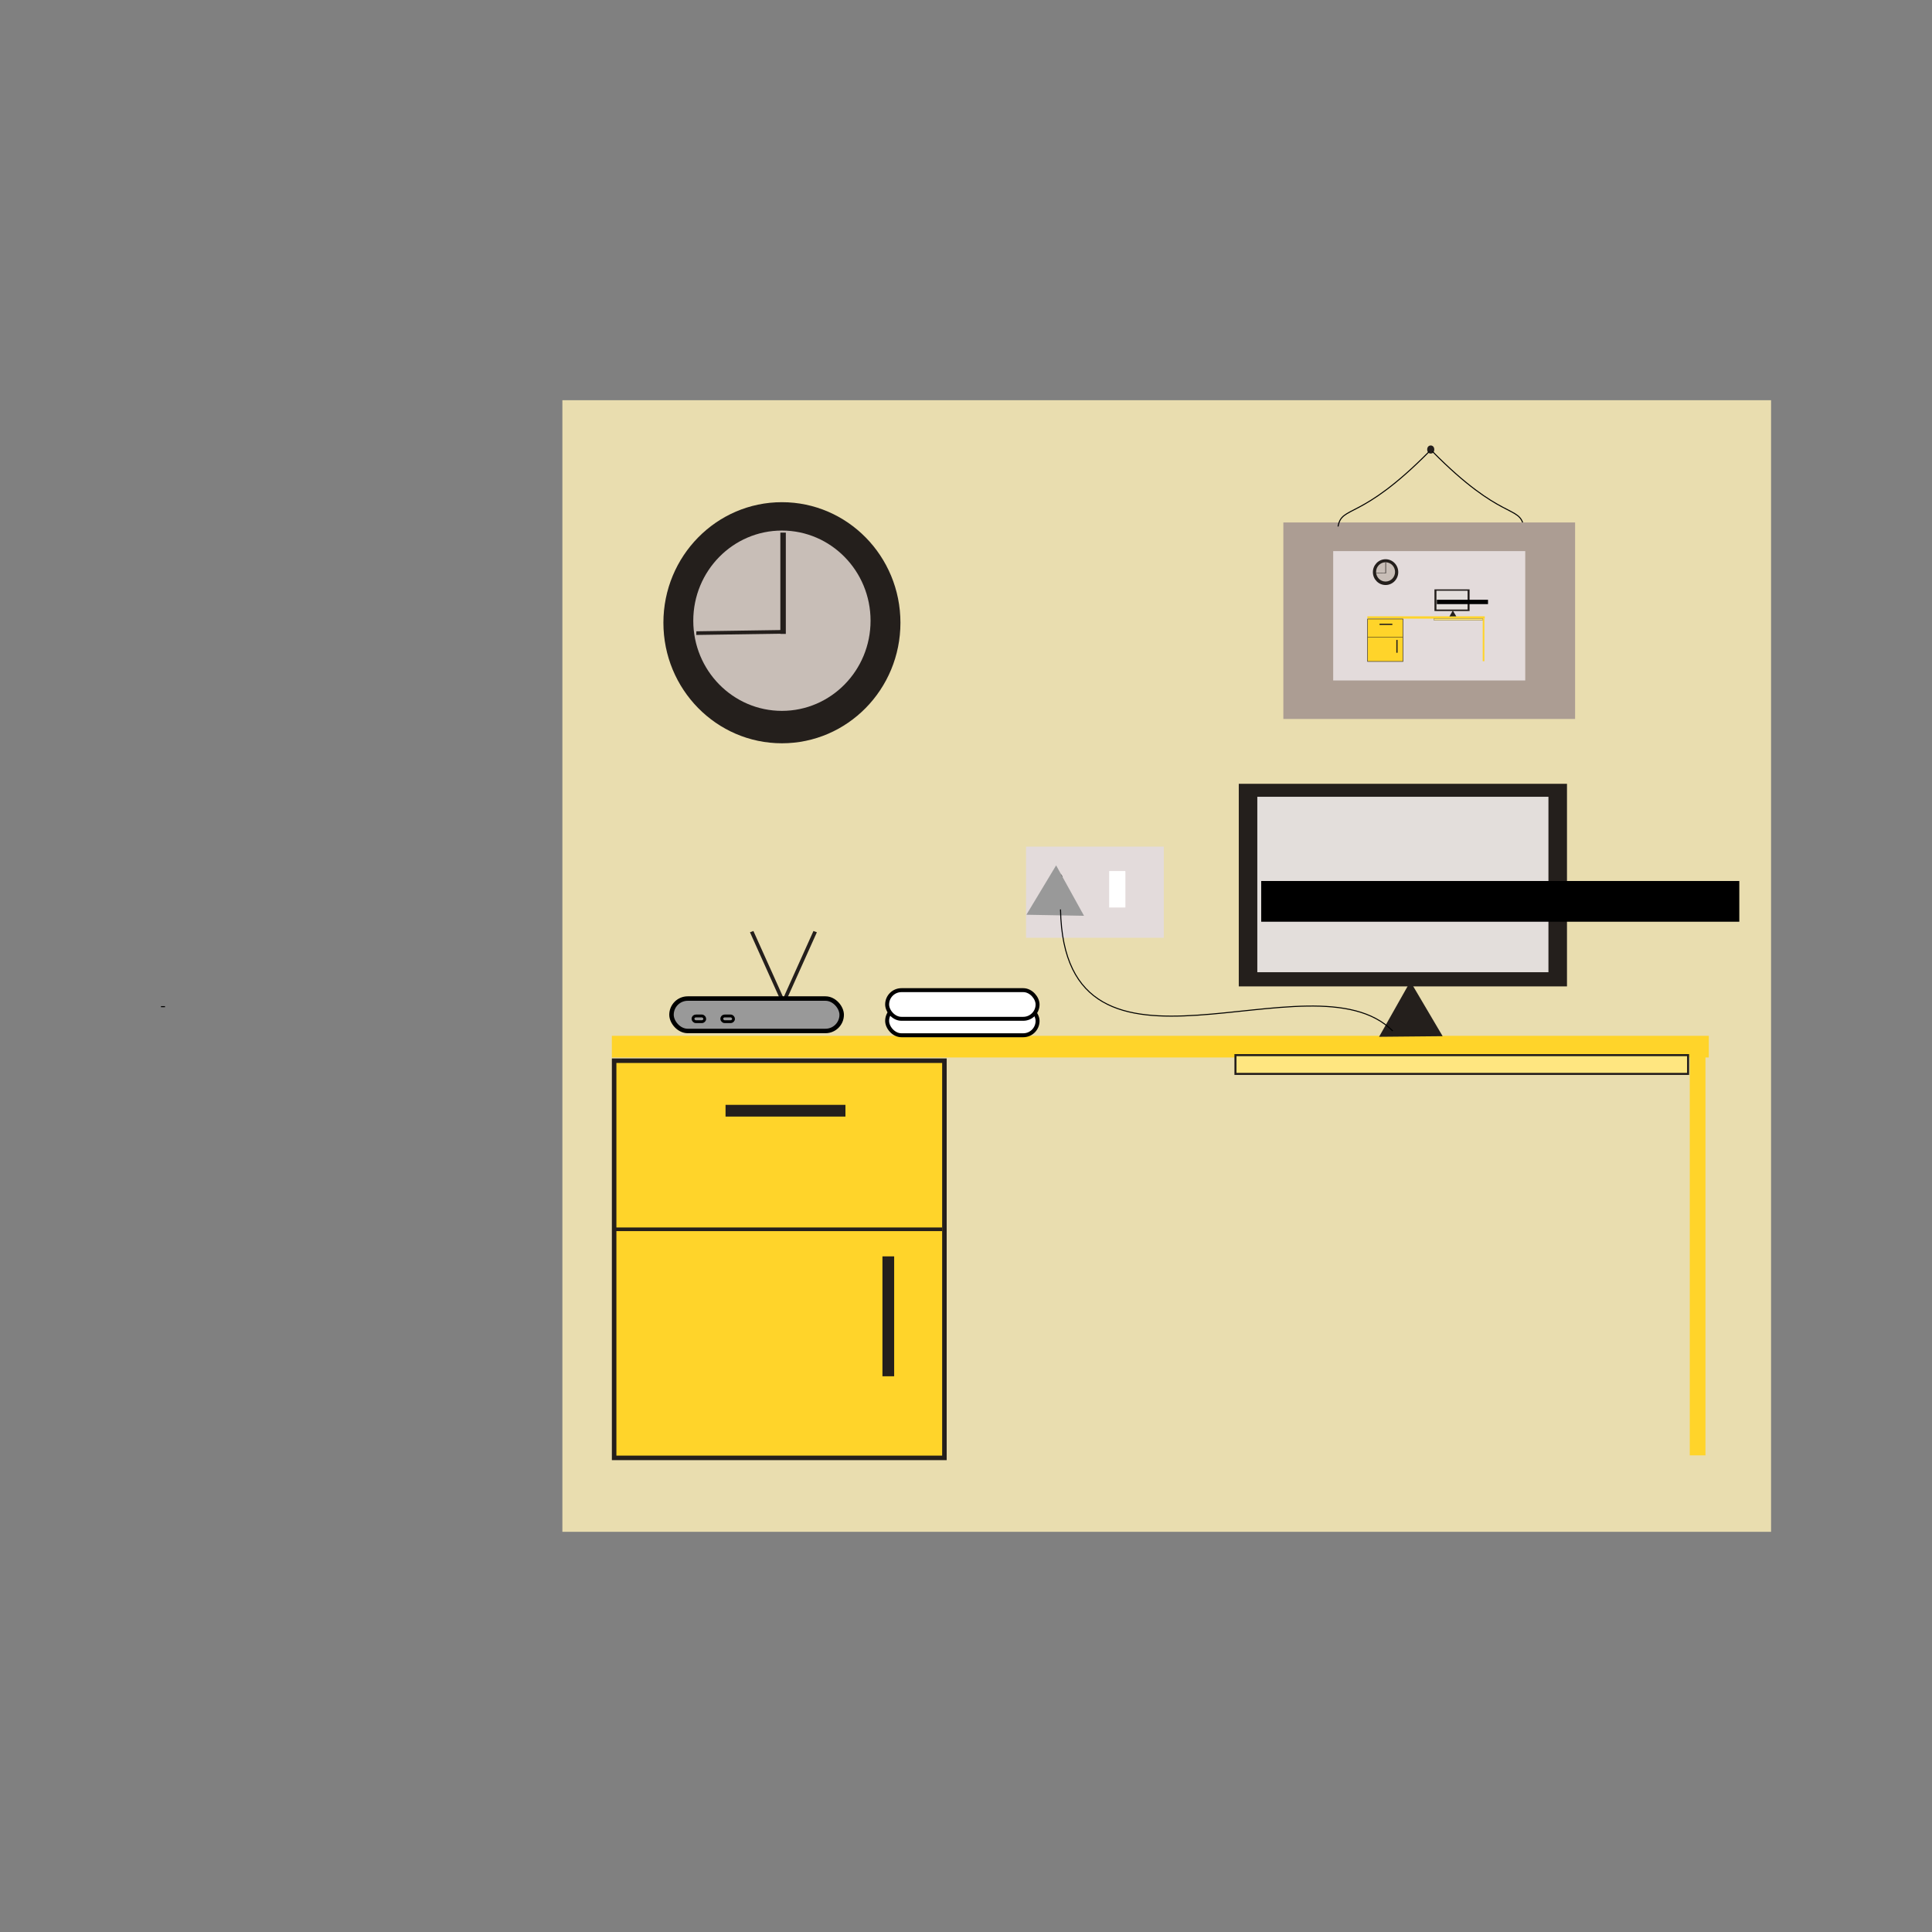 <svg:svg xmlns:dc="http://purl.org/dc/elements/1.1/" xmlns:ns1="http://sodipodi.sourceforge.net/DTD/sodipodi-0.dtd" xmlns:ns2="http://www.inkscape.org/namespaces/inkscape" xmlns:ns4="http://creativecommons.org/ns#" xmlns:rdf="http://www.w3.org/1999/02/22-rdf-syntax-ns#" xmlns:svg="http://www.w3.org/2000/svg" height="1052.412" id="svg2" version="1.1" viewBox="-236.078 -97.941 1052.412 1052.412" width="1052.412" ns1:docname="office.svg" ns2:version="0.91 r13725">
  <svg:rect x="-236.078" y="-97.941" width="1052.412" height="1052.412" fill="#808080" stroke="none"/>
  <svg:defs id="defs4" />
  <ns1:namedview bordercolor="#666666" borderopacity="1.0" id="base" pagecolor="#ffffff" showgrid="false" showguides="false" ns2:current-layer="layer1" ns2:cx="-373.8637" ns2:cy="910.71348" ns2:document-units="px" ns2:pageopacity="0.0" ns2:pageshadow="2" ns2:window-height="719" ns2:window-maximized="1" ns2:window-width="1366" ns2:window-x="0" ns2:window-y="0" ns2:zoom="0.35880708" />
  <svg:g id="layer1" ns2:groupmode="layer" ns2:label="Layer 1">
    <svg:g id="g4205" transform="matrix(0.56,0,0,0.56,166.127,333.431)">
      <svg:rect height="1100.736" id="rect3336" style="fill:#e9ddaf;fill-opacity:1;stroke:none;stroke-width:2;stroke-miterlimit:4;stroke-dasharray:none;stroke-opacity:1" width="1175.731" x="-171.183" y="-381.009" ns2:export-filename="/home/athithya/Downloads/Inkdesign/office1.png" ns2:export-xdpi="90" ns2:export-ydpi="90" />
      <svg:g id="g4244" ns2:export-filename="/home/athithya/Downloads/Inkdesign/office1.png" ns2:export-xdpi="90" ns2:export-ydpi="90">
        <svg:g id="g4148" transform="matrix(0.798,0,0,0.798,244.006,-242.013)">
          <svg:rect height="26.392" id="rect3338" style="fill:#ffd42a;fill-opacity:1;stroke:none;stroke-width:2;stroke-miterlimit:4;stroke-dasharray:none;stroke-opacity:1" width="1337.143" x="-460" y="600.595" />
        </svg:g>
        <svg:rect height="18.25" id="rect3340" style="fill:#ffe680;fill-opacity:1;stroke:#241f1c;stroke-width:2;stroke-miterlimit:4;stroke-dasharray:none;stroke-opacity:1" width="440.283" x="483.538" y="256.047" />
        <svg:rect height="386.339" id="rect3342" style="fill:#ffd42a;fill-opacity:1;stroke:#241f1c;stroke-width:4.405;stroke-miterlimit:4;stroke-dasharray:none;stroke-opacity:1" width="321.282" x="-120.84" y="261.473" />
        <svg:rect height="11.406" id="rect3344" style="fill:#241f1c;fill-opacity:1;stroke:none;stroke-width:2;stroke-miterlimit:4;stroke-dasharray:none;stroke-opacity:1" width="116.629" x="-12.466" y="304.409" />
        <svg:rect height="0.836" id="rect4146" style="fill:#241f1c;fill-opacity:1;stroke:#241f1c;stroke-width:2.689;stroke-miterlimit:4;stroke-dasharray:none;stroke-opacity:1" transform="scale(1,-1)" width="315.025" x="-118.174" y="-425.884" />
        <svg:rect height="11.406" id="rect4167" style="fill:#241f1c;fill-opacity:1;stroke:none;stroke-width:2;stroke-miterlimit:4;stroke-dasharray:none;stroke-opacity:1" transform="matrix(0,1,-1,0,0,0)" width="116.629" x="451.798" y="-151.552" />
        <svg:rect height="388.442" id="rect4169" style="fill:#ffd42a;fill-opacity:1;stroke:none;stroke-width:6.001;stroke-miterlimit:4;stroke-dasharray:none;stroke-opacity:1" width="15.261" x="925.456" y="256.926" />
        <svg:g id="g4183" transform="translate(1139.074,118.243)">
          <svg:rect height="197.072" id="rect4171" style="fill:#241f1c;fill-opacity:1;stroke:none;stroke-width:4.351;stroke-miterlimit:4;stroke-dasharray:none;stroke-opacity:1" width="319.256" x="-652.307" y="-126.126" />
          <svg:rect height="170.645" id="rect4173" style="fill:#e3dedb;fill-opacity:1;stroke:none;stroke-width:4.351;stroke-miterlimit:4;stroke-dasharray:none;stroke-opacity:1" width="283.189" x="-634.274" y="-113.494" />
          <svg:flowRoot id="flowRoot4175" style="font-style:italic;font-variant:normal;font-weight:bold;font-stretch:normal;font-size:30px;line-height:125%;font-family:sans-serif;-inkscape-font-specification:'sans-serif Bold Italic';letter-spacing:0px;word-spacing:0px;fill:#000000;fill-opacity:1;stroke:none;stroke-width:1px;stroke-linecap:butt;stroke-linejoin:miter;stroke-opacity:1" transform="matrix(0.874,0,0,0.874,-58.64,-215.877)" xml:space="preserve"><svg:flowRegion id="flowRegion4177"><svg:rect height="45.326" id="rect4179" style="font-style:italic;font-variant:normal;font-weight:bold;font-stretch:normal;font-size:30px;font-family:sans-serif;-inkscape-font-specification:'sans-serif Bold Italic'" width="532.093" x="-654.278" y="210.867" /></svg:flowRegion><svg:flowPara id="flowPara4181">Welcome to FSFTN</svg:flowPara></svg:flowRoot>        </svg:g>
        <svg:path d="m -658.219,-112.331 -154.239,-123.787 184.323,-71.681 z" id="path4191" style="fill:#241f1c;fill-opacity:1;stroke:none;stroke-width:4.351;stroke-miterlimit:4;stroke-dasharray:none;stroke-opacity:1" transform="matrix(0.242,-0.198,0.198,0.242,866.609,134.48)" ns1:arg1="1.199905" ns1:arg2="2.2471026" ns1:cx="-699.60406" ns1:cy="-218.74945" ns1:r1="114.18253" ns1:r2="57.091263" ns1:sides="3" ns1:type="star" ns2:flatsided="true" ns2:randomized="0" ns2:rounded="0" ns2:transform-center-x="-0.1545403" ns2:transform-center-y="-8.7864087" />
        <svg:ellipse cx="42.37" cy="-164.555" id="path4197" rx="115.287" ry="117.258" style="fill:#241f1c;fill-opacity:1;stroke:none;stroke-width:4.351;stroke-miterlimit:4;stroke-dasharray:none;stroke-opacity:1" />
        <svg:ellipse cx="42.37" cy="-166.525" id="ellipse4199" rx="86.223" ry="87.697" style="fill:#c8beb7;fill-opacity:1;stroke:none;stroke-width:4.351;stroke-miterlimit:4;stroke-dasharray:none;stroke-opacity:1" />
        <svg:rect height="98.536" id="rect4201" style="fill:#241f1c;fill-opacity:1;stroke:none;stroke-width:4.351;stroke-miterlimit:4;stroke-dasharray:none;stroke-opacity:1" width="5.326" x="40.839" y="-252.222" />
        <svg:rect height="82.28" id="rect4203" style="fill:#241f1c;fill-opacity:1;stroke:none;stroke-width:4.351;stroke-miterlimit:4;stroke-dasharray:none;stroke-opacity:1" transform="matrix(-0.043,0.999,-1,0.015,0,0)" width="3.559" x="-157.097" y="-34.686" />
        <svg:rect height="82.28" id="rect4330" style="fill:#241f1c;fill-opacity:1;stroke:none;stroke-width:4.351;stroke-miterlimit:4;stroke-dasharray:none;stroke-opacity:1" transform="matrix(-0.934,0.356,-0.41,-0.912,0,0)" width="3.559" x="42.225" y="-214.142" ns2:transform-center-x="13.79501" ns2:transform-center-y="-55.180041" />
        <svg:rect height="82.28" id="rect4332" style="fill:#241f1c;fill-opacity:1;stroke:none;stroke-width:4.351;stroke-miterlimit:4;stroke-dasharray:none;stroke-opacity:1" transform="matrix(0.934,0.356,0.41,-0.912,0,0)" width="3.559" x="122.357" y="-182.862" ns2:transform-center-x="-13.795006" ns2:transform-center-y="-55.180035" />
      </svg:g>
      <svg:ellipse cx="673.492" cy="-333.051" id="path4211" rx="3.449" ry="3.941" style="fill:#241f1c;fill-opacity:1;stroke:none;stroke-width:4.351;stroke-miterlimit:4;stroke-dasharray:none;stroke-opacity:1" ns2:export-filename="/home/athithya/Downloads/Inkdesign/office1.png" ns2:export-xdpi="90" ns2:export-ydpi="90" />
      <svg:path d="m 675.195,-331.08 c 67.203,68.038 84.9,51.8 88.682,72.916" id="path4240" style="fill:none;fill-rule:evenodd;stroke:#000000;stroke-width:1px;stroke-linecap:butt;stroke-linejoin:miter;stroke-opacity:1" ns1:nodetypes="cc" ns2:connector-curvature="0" ns2:export-filename="/home/athithya/Downloads/Inkdesign/office1.png" ns2:export-xdpi="90" ns2:export-ydpi="90" />
      <svg:g id="g4234" transform="translate(7.883,7.883)" ns2:export-filename="/home/athithya/Downloads/Inkdesign/office1.png" ns2:export-xdpi="90" ns2:export-ydpi="90">
        <svg:rect height="191.159" id="rect4209" style="fill:#ac9d93;fill-opacity:1;stroke:none;stroke-width:4.351;stroke-miterlimit:4;stroke-dasharray:none;stroke-opacity:1" width="283.783" x="522.24" y="-269.988" />
        <svg:rect height="125.838" id="rect4213" style="fill:#e3dbdb;fill-opacity:1;stroke:none;stroke-width:4.351;stroke-miterlimit:4;stroke-dasharray:none;stroke-opacity:1" width="186.812" x="570.725" y="-242.111" />
      </svg:g>
      <svg:path d="m 672.014,-331.08 c -67.203,68.038 -84.9,51.8 -88.682,72.916" id="path4238" style="fill:none;fill-rule:evenodd;stroke:#000000;stroke-width:1px;stroke-linecap:butt;stroke-linejoin:miter;stroke-opacity:1" ns1:nodetypes="cc" ns2:connector-curvature="0" ns2:export-filename="/home/athithya/Downloads/Inkdesign/office1.png" ns2:export-xdpi="90" ns2:export-ydpi="90" />
      <svg:g id="g4266" transform="matrix(0.107,0,0,0.107,625.025,-196.18)" ns2:export-filename="/home/athithya/Downloads/Inkdesign/office1.png" ns2:export-xdpi="90" ns2:export-ydpi="90">
        <svg:g id="g4268" transform="matrix(0.798,0,0,0.798,244.006,-242.013)">
          <svg:rect height="26.392" id="rect4270" style="fill:#ffd42a;fill-opacity:1;stroke:none;stroke-width:2;stroke-miterlimit:4;stroke-dasharray:none;stroke-opacity:1" width="1337.143" x="-460" y="600.595" />
        </svg:g>
        <svg:rect height="18.25" id="rect4272" style="fill:#ffe680;fill-opacity:1;stroke:#241f1c;stroke-width:2;stroke-miterlimit:4;stroke-dasharray:none;stroke-opacity:1" width="440.283" x="483.538" y="256.047" />
        <svg:rect height="386.339" id="rect4274" style="fill:#ffd42a;fill-opacity:1;stroke:#241f1c;stroke-width:4.405;stroke-miterlimit:4;stroke-dasharray:none;stroke-opacity:1" width="321.282" x="-120.84" y="261.473" />
        <svg:rect height="11.406" id="rect4276" style="fill:#241f1c;fill-opacity:1;stroke:none;stroke-width:2;stroke-miterlimit:4;stroke-dasharray:none;stroke-opacity:1" width="116.629" x="-12.466" y="304.409" />
        <svg:rect height="0.836" id="rect4278" style="fill:#241f1c;fill-opacity:1;stroke:#241f1c;stroke-width:2.689;stroke-miterlimit:4;stroke-dasharray:none;stroke-opacity:1" transform="scale(1,-1)" width="315.025" x="-118.174" y="-425.884" />
        <svg:rect height="11.406" id="rect4280" style="fill:#241f1c;fill-opacity:1;stroke:none;stroke-width:2;stroke-miterlimit:4;stroke-dasharray:none;stroke-opacity:1" transform="matrix(0,1,-1,0,0,0)" width="116.629" x="451.798" y="-151.552" />
        <svg:rect height="388.442" id="rect4282" style="fill:#ffd42a;fill-opacity:1;stroke:none;stroke-width:6.001;stroke-miterlimit:4;stroke-dasharray:none;stroke-opacity:1" width="15.261" x="925.456" y="256.926" />
        <svg:g id="g4284" transform="translate(1139.074,118.243)">
          <svg:rect height="197.072" id="rect4286" style="fill:#241f1c;fill-opacity:1;stroke:none;stroke-width:4.351;stroke-miterlimit:4;stroke-dasharray:none;stroke-opacity:1" width="319.256" x="-652.307" y="-126.126" />
          <svg:rect height="170.645" id="rect4288" style="fill:#e3dedb;fill-opacity:1;stroke:none;stroke-width:4.351;stroke-miterlimit:4;stroke-dasharray:none;stroke-opacity:1" width="283.189" x="-634.274" y="-113.494" />
          <svg:flowRoot id="flowRoot4290" style="font-style:italic;font-variant:normal;font-weight:bold;font-stretch:normal;font-size:30px;line-height:125%;font-family:sans-serif;-inkscape-font-specification:'sans-serif Bold Italic';letter-spacing:0px;word-spacing:0px;fill:#000000;fill-opacity:1;stroke:none;stroke-width:1px;stroke-linecap:butt;stroke-linejoin:miter;stroke-opacity:1" transform="matrix(0.874,0,0,0.874,-58.64,-215.877)" xml:space="preserve"><svg:flowRegion id="flowRegion4292"><svg:rect height="45.326" id="rect4294" style="font-style:italic;font-variant:normal;font-weight:bold;font-stretch:normal;font-size:30px;font-family:sans-serif;-inkscape-font-specification:'sans-serif Bold Italic'" width="532.093" x="-654.278" y="210.867" /></svg:flowRegion><svg:flowPara id="flowPara4296">Welcome to FSFTN</svg:flowPara></svg:flowRoot>        </svg:g>
        <svg:path d="m -658.219,-112.331 -154.239,-123.787 184.323,-71.681 z" id="path4298" style="fill:#241f1c;fill-opacity:1;stroke:none;stroke-width:4.351;stroke-miterlimit:4;stroke-dasharray:none;stroke-opacity:1" transform="matrix(0.242,-0.198,0.198,0.242,866.609,134.48)" ns1:arg1="1.199905" ns1:arg2="2.2471026" ns1:cx="-699.60406" ns1:cy="-218.74945" ns1:r1="114.18253" ns1:r2="57.091263" ns1:sides="3" ns1:type="star" ns2:flatsided="true" ns2:randomized="0" ns2:rounded="0" ns2:transform-center-x="-0.1545403" ns2:transform-center-y="-8.7864087" />
        <svg:ellipse cx="42.37" cy="-164.555" id="ellipse4300" rx="115.287" ry="117.258" style="fill:#241f1c;fill-opacity:1;stroke:none;stroke-width:4.351;stroke-miterlimit:4;stroke-dasharray:none;stroke-opacity:1" />
        <svg:ellipse cx="42.37" cy="-166.525" id="ellipse4302" rx="86.223" ry="87.697" style="fill:#c8beb7;fill-opacity:1;stroke:none;stroke-width:4.351;stroke-miterlimit:4;stroke-dasharray:none;stroke-opacity:1" />
        <svg:rect height="98.536" id="rect4304" style="fill:#241f1c;fill-opacity:1;stroke:none;stroke-width:4.351;stroke-miterlimit:4;stroke-dasharray:none;stroke-opacity:1" width="5.326" x="40.839" y="-252.222" />
        <svg:rect height="82.28" id="rect4306" style="fill:#241f1c;fill-opacity:1;stroke:none;stroke-width:4.351;stroke-miterlimit:4;stroke-dasharray:none;stroke-opacity:1" transform="matrix(-0.043,0.999,-1,0.015,0,0)" width="3.559" x="-157.097" y="-34.686" />
      </svg:g>
      <svg:rect height="88.682" id="rect4308" style="fill:#e3dbdb;fill-opacity:1;stroke:none;stroke-width:4.351;stroke-miterlimit:4;stroke-dasharray:none;stroke-opacity:1" width="134.009" x="279.842" y="53.209" ns2:export-filename="/home/athithya/Downloads/Inkdesign/office1.png" ns2:export-xdpi="90" ns2:export-ydpi="90" />
      <svg:circle cx="310.476" cy="83.755" id="path4310" r="4.927" style="fill:#241f1c;fill-opacity:1;stroke:none;stroke-width:4.351;stroke-miterlimit:4;stroke-dasharray:none;stroke-opacity:1" ns2:export-filename="/home/athithya/Downloads/Inkdesign/office1.png" ns2:export-xdpi="90" ns2:export-ydpi="90" />
      <svg:circle cx="324.476" cy="113.755" id="circle4312" r="4.927" style="fill:#241f1c;fill-opacity:1;stroke:none;stroke-width:4.351;stroke-miterlimit:4;stroke-dasharray:none;stroke-opacity:1" ns2:export-filename="/home/athithya/Downloads/Inkdesign/office1.png" ns2:export-xdpi="90" ns2:export-ydpi="90" />
      <svg:circle cx="298.476" cy="113.755" id="circle4314" r="4.927" style="fill:#241f1c;fill-opacity:1;stroke:none;stroke-width:4.351;stroke-miterlimit:4;stroke-dasharray:none;stroke-opacity:1" ns2:export-filename="/home/athithya/Downloads/Inkdesign/office1.png" ns2:export-xdpi="90" ns2:export-ydpi="90" />
      <svg:rect height="35.473" id="rect4316" style="fill:#ffffff;fill-opacity:1;stroke:none;stroke-width:4.351;stroke-miterlimit:4;stroke-dasharray:none;stroke-opacity:1" width="15.766" x="360.7" y="76.975" ns2:export-filename="/home/athithya/Downloads/Inkdesign/office1.png" ns2:export-xdpi="90" ns2:export-ydpi="90" />
      <svg:path d="m -475.163,-228.603 -58.386,-33.474 58.183,-33.827 z" id="path4318" style="fill:#999999;fill-opacity:1;stroke:none;stroke-width:4.351;stroke-miterlimit:4;stroke-dasharray:none;stroke-opacity:1" transform="matrix(0.73,-0.401,0.401,0.73,774.771,96.847)" ns1:arg1="1.0441691" ns1:arg2="2.0913666" ns1:cx="-494.69342" ns1:cy="-262.19479" ns1:r1="38.856544" ns1:r2="19.428272" ns1:sides="3" ns1:type="star" ns2:export-filename="/home/athithya/Downloads/Inkdesign/office1.png" ns2:export-xdpi="90" ns2:export-ydpi="90" ns2:flatsided="true" ns2:randomized="0" ns2:rounded="0" ns2:transform-center-x="0.29280629" ns2:transform-center-y="-7.8337178" />
      <svg:path d="m 313.344,114.302 c 3.803,195.401 244.464,39.509 323.197,118.243" id="path4320" style="fill:none;fill-rule:evenodd;stroke:#000000;stroke-width:1px;stroke-linecap:butt;stroke-linejoin:miter;stroke-opacity:1" ns2:connector-curvature="0" ns2:export-filename="/home/athithya/Downloads/Inkdesign/office1.png" ns2:export-xdpi="90" ns2:export-ydpi="90" />
      <svg:path d="m -561.654,208.896 3.941,0" id="path4322" style="fill:none;fill-rule:evenodd;stroke:#000000;stroke-width:1px;stroke-linecap:butt;stroke-linejoin:miter;stroke-opacity:1" ns2:connector-curvature="0" ns2:export-filename="/home/athithya/Downloads/Inkdesign/office1.png" ns2:export-xdpi="90" ns2:export-ydpi="90" />
      <svg:rect height="31.531" id="rect4324" ry="15.766" style="fill:#999999;fill-opacity:1;stroke:#000000;stroke-width:4.351;stroke-miterlimit:4;stroke-dasharray:none;stroke-opacity:1" width="165.54" x="-65.034" y="201.013" ns2:export-filename="/home/athithya/Downloads/Inkdesign/office1.png" ns2:export-xdpi="90" ns2:export-ydpi="90" />
      <svg:rect height="5.519" id="rect4326" ry="2.76" style="fill:#999999;fill-opacity:1;stroke:#000000;stroke-width:2.773;stroke-miterlimit:4;stroke-dasharray:none;stroke-opacity:1" width="11.432" x="-44.145" y="217.96" ns2:export-filename="/home/athithya/Downloads/Inkdesign/office1.png" ns2:export-xdpi="90" ns2:export-ydpi="90" />
      <svg:rect height="5.519" id="rect4328" ry="2.76" style="fill:#999999;fill-opacity:1;stroke:#000000;stroke-width:2.773;stroke-miterlimit:4;stroke-dasharray:none;stroke-opacity:1" width="11.432" x="-16.145" y="217.96" ns2:export-filename="/home/athithya/Downloads/Inkdesign/office1.png" ns2:export-xdpi="90" ns2:export-ydpi="90" />
      <svg:rect height="27.874" id="rect4342" ry="13.937" style="fill:#ffffff;fill-opacity:1;stroke:#000000;stroke-width:3.846;stroke-miterlimit:4;stroke-dasharray:none;stroke-opacity:1" width="146.338" x="144.714" y="208.842" ns2:export-filename="/home/athithya/Downloads/Inkdesign/office1.png" ns2:export-xdpi="90" ns2:export-ydpi="90" />
      <svg:rect height="27.874" id="rect4344" ry="13.937" style="fill:#ffffff;fill-opacity:1;stroke:#000000;stroke-width:3.846;stroke-miterlimit:4;stroke-dasharray:none;stroke-opacity:1" width="146.338" x="144.714" y="192.842" ns2:export-filename="/home/athithya/Downloads/Inkdesign/office1.png" ns2:export-xdpi="90" ns2:export-ydpi="90" />
    </svg:g>
  </svg:g>
</svg:svg>